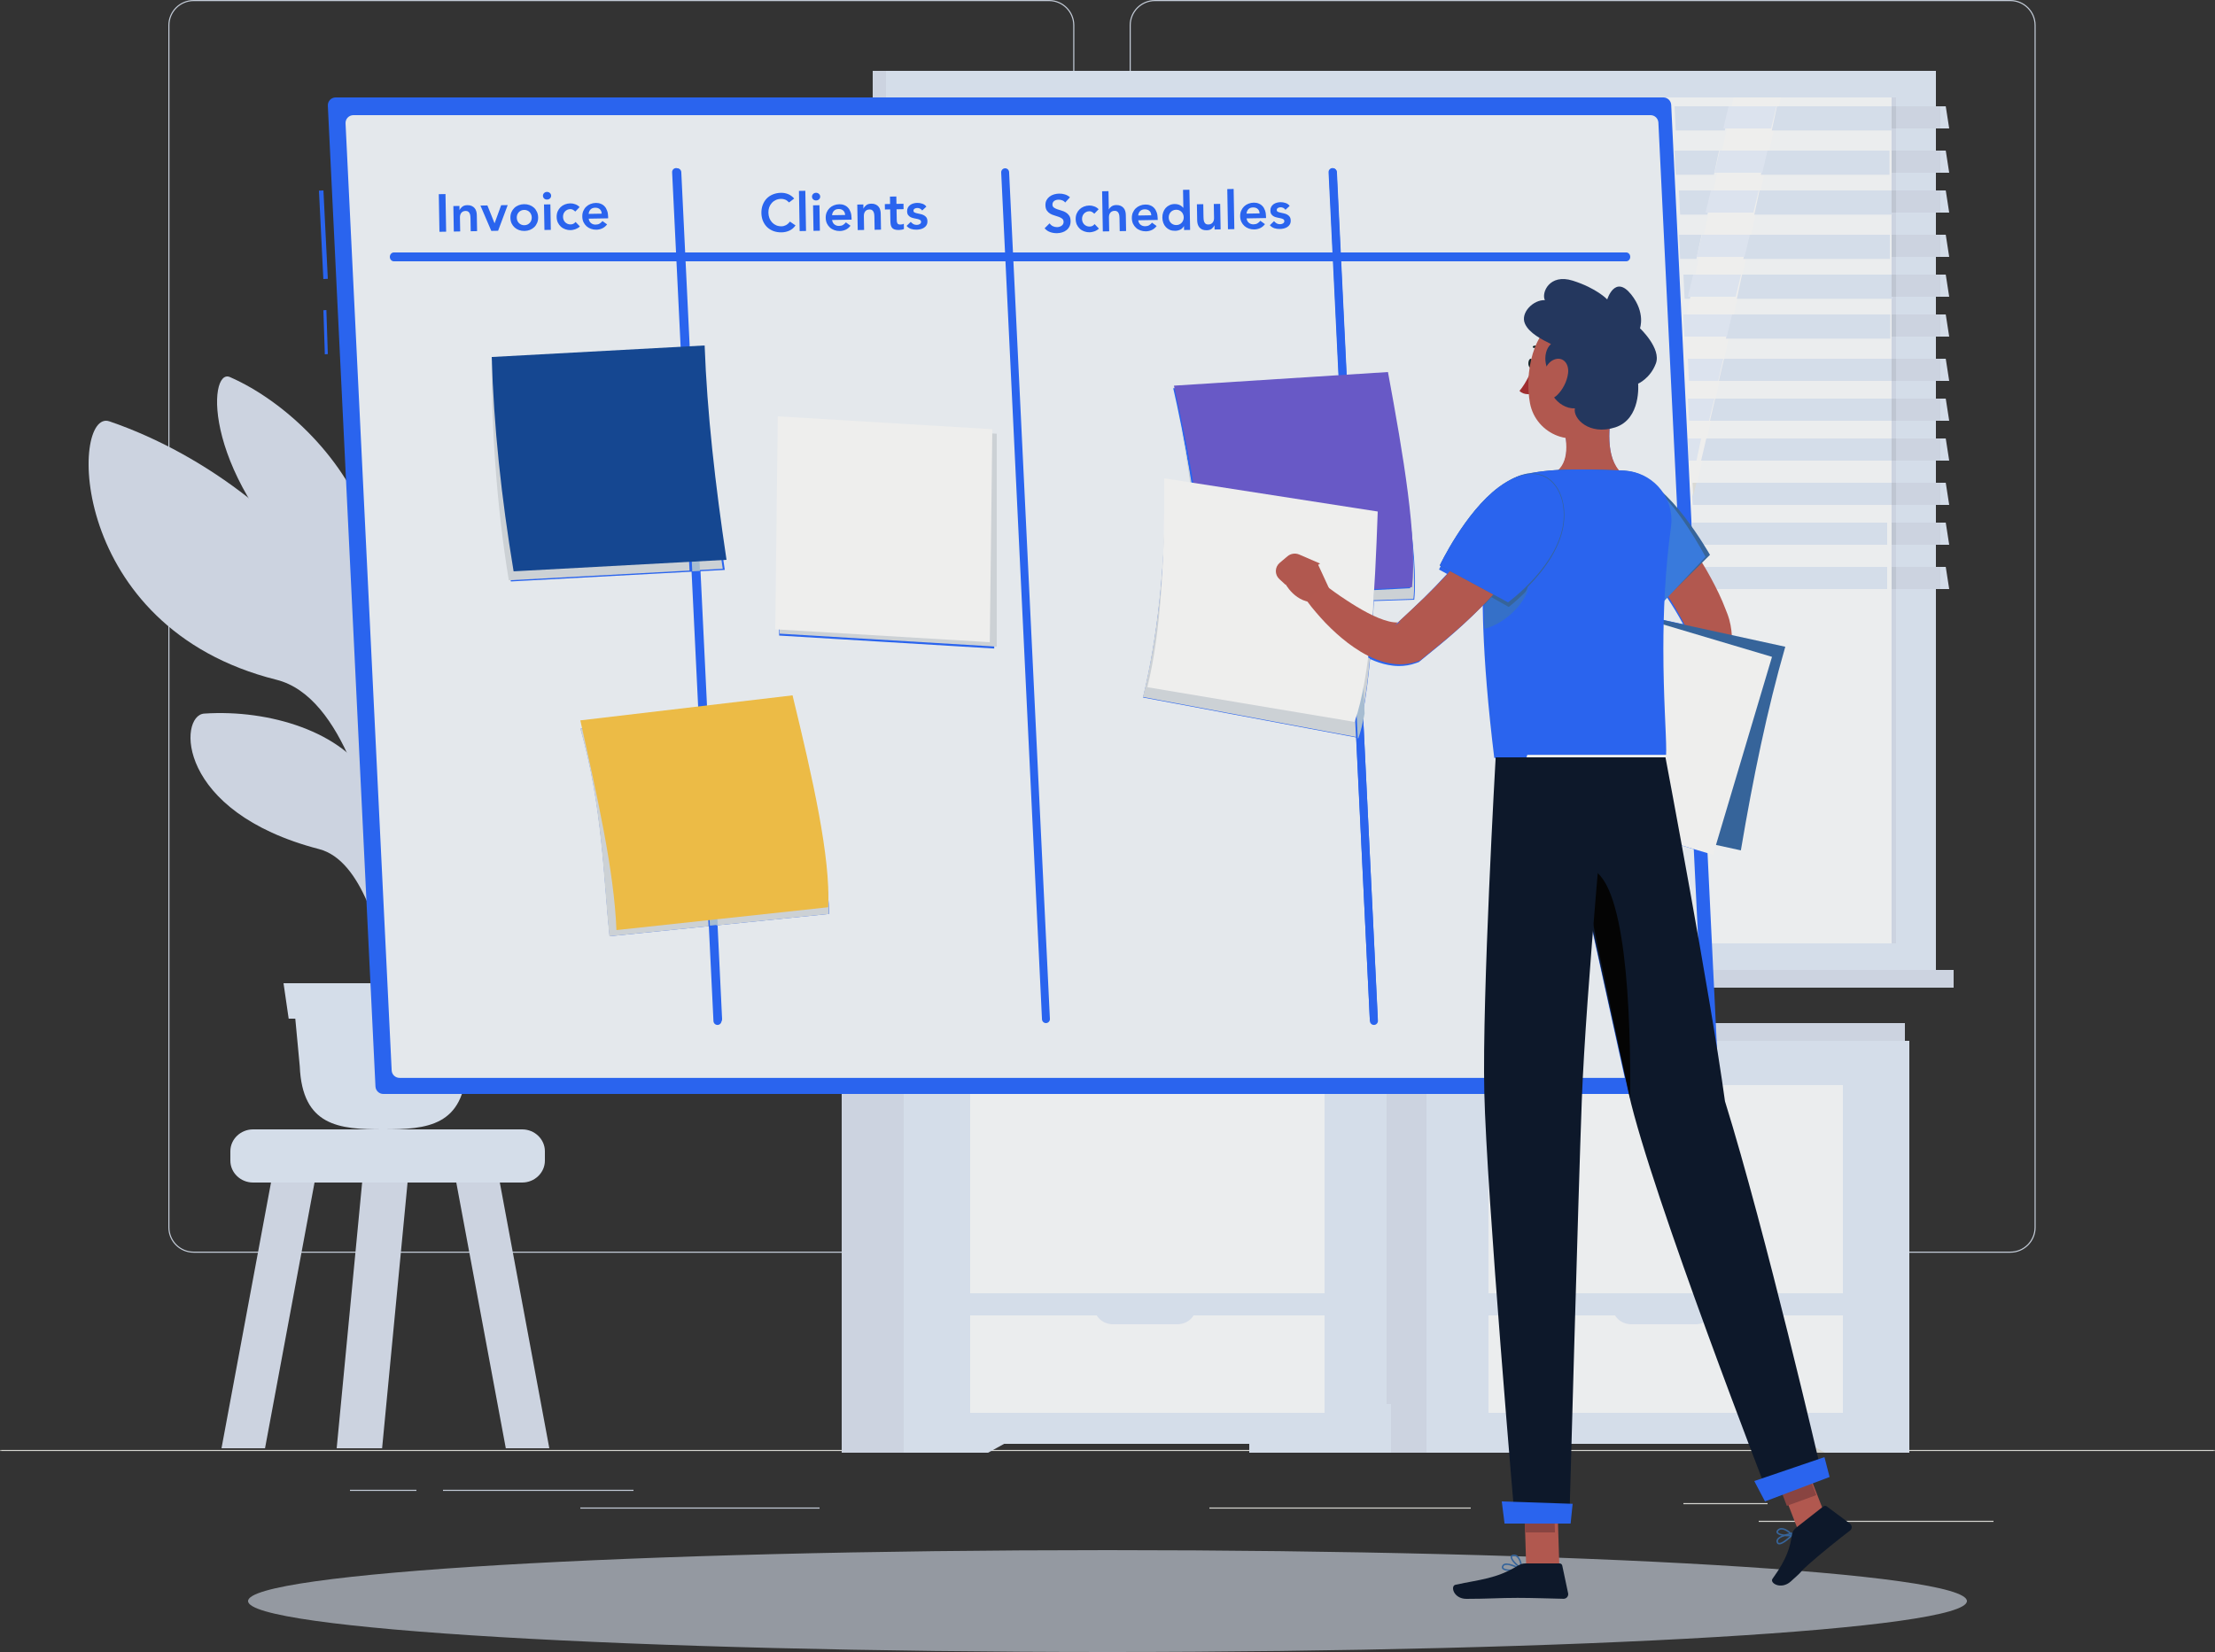 <svg width="500" height="373" viewBox="0 0 500 373" fill="none" xmlns="http://www.w3.org/2000/svg">
<rect x="0" y="0" width="500" height="373" fill="#333333" stroke="none"/>
<g opacity="0.917" clip-path="url(#clip0_1534_38920)">
<mask id="mask0_1534_38920" style="mask-type:luminance" maskUnits="userSpaceOnUse" x="0" y="327" width="500" height="1">
<path fill-rule="evenodd" clip-rule="evenodd" d="M0 327H500V328H0V327Z" fill="white"/>
</mask>
<g mask="url(#mask0_1534_38920)">
<path fill-rule="evenodd" clip-rule="evenodd" d="M0 327.625H500V327.375H0V327.625Z" fill="#E4E4DE"/>
</g>
<path fill-rule="evenodd" clip-rule="evenodd" d="M397 343.625H450V343.375H397V343.625Z" fill="#E4E4DE"/>
<path fill-rule="evenodd" clip-rule="evenodd" d="M273 340.625H332V340.375H273V340.625Z" fill="#E4E4DE"/>
<path fill-rule="evenodd" clip-rule="evenodd" d="M380 339.625H399V339.375H380V339.625Z" fill="#E4E4DE"/>
<path fill-rule="evenodd" clip-rule="evenodd" d="M100 336.625H143V336.375H100V336.625Z" fill="#D0D9E6"/>
<path fill-rule="evenodd" clip-rule="evenodd" d="M79 336.625H94V336.375H79V336.625Z" fill="#D0D9E6"/>
<path fill-rule="evenodd" clip-rule="evenodd" d="M131 340.625H185V340.375H131V340.625Z" fill="#D0D9E6"/>
<path fill-rule="evenodd" clip-rule="evenodd" d="M43.708 0.25C40.698 0.25 38.25 2.699 38.25 5.708V277.139C38.25 280.149 40.698 282.597 43.708 282.597H236.807C239.815 282.597 242.264 280.149 242.264 277.139V5.708C242.264 2.699 239.815 0.25 236.807 0.25H43.708M236.807 282.847H43.708C40.56 282.847 38 280.287 38 277.139V5.708C38 2.561 40.56 0 43.708 0H236.807C239.953 0 242.514 2.561 242.514 5.708V277.139C242.514 280.287 239.953 282.847 236.807 282.847" fill="#D0D9E6"/>
<path fill-rule="evenodd" clip-rule="evenodd" d="M260.707 0.25C257.698 0.25 255.25 2.699 255.25 5.708V277.139C255.25 280.149 257.698 282.597 260.707 282.597H453.806C456.815 282.597 459.264 280.149 459.264 277.139V5.708C459.264 2.699 456.815 0.25 453.806 0.25H260.707M453.806 282.847H260.707C257.56 282.847 255 280.287 255 277.139V5.708C255 2.561 257.56 0 260.707 0H453.806C456.953 0 459.514 2.561 459.514 5.708V277.139C459.514 280.287 456.953 282.847 453.806 282.847" fill="#D0D9E6"/>
<path fill-rule="evenodd" clip-rule="evenodd" d="M117.873 267H57.127C54.307 267 52 264.778 52 262.063V259.937C52 257.221 54.307 255 57.127 255H117.873C120.692 255 123 257.221 123 259.937V262.063C123 264.778 120.692 267 117.873 267" fill="#E3ECFA"/>
<path fill-rule="evenodd" clip-rule="evenodd" d="M71 267H61.175L50 327H59.825L71 267" fill="#DAE2F0"/>
<path fill-rule="evenodd" clip-rule="evenodd" d="M92 267H81.746L76 327H86.254L92 267" fill="#DAE2F0"/>
<path fill-rule="evenodd" clip-rule="evenodd" d="M103 267H112.825L124 327H114.176L103 267" fill="#DAE2F0"/>
<path fill-rule="evenodd" clip-rule="evenodd" d="M197 220H431V16H197V220Z" fill="#DAE2F0"/>
<path fill-rule="evenodd" clip-rule="evenodd" d="M200 220H437V16H200V220Z" fill="#E3ECFA"/>
<path fill-rule="evenodd" clip-rule="evenodd" d="M197 223H431V219H197V223Z" fill="#DDDED8"/>
<path fill-rule="evenodd" clip-rule="evenodd" d="M204 223H441V219H204V223Z" fill="#DAE2F0"/>
<path fill-rule="evenodd" clip-rule="evenodd" d="M210 213H428V22H210V213Z" fill="#FCFEFF"/>
<path fill-rule="evenodd" clip-rule="evenodd" d="M280 213L320.904 22H348L307.096 213H280" fill="#FFFFFE"/>
<path fill-rule="evenodd" clip-rule="evenodd" d="M248 213L288.903 22H316L275.097 213H248" fill="#FFFFFE"/>
<path fill-rule="evenodd" clip-rule="evenodd" d="M215 22.516V200.484C215 200.769 215.404 201 215.903 201H217.098C217.597 201 218 200.769 218 200.484V22.516C218 22.23 217.597 22 217.098 22H215.903C215.404 22 215 22.23 215 22.516" fill="#EAEAE5"/>
<path fill-rule="evenodd" clip-rule="evenodd" d="M350 213L391.327 22H402L360.673 213H350" fill="#FFFFFE"/>
<path fill-rule="evenodd" clip-rule="evenodd" d="M427 213H428V22H427V213Z" fill="#DAE2F0"/>
<path fill-rule="evenodd" clip-rule="evenodd" d="M440 29H438V24H439.222L440 29" fill="#E3ECFA"/>
<path fill-rule="evenodd" clip-rule="evenodd" d="M428 29H438V24H428V29Z" fill="#DAE2F0"/>
<path fill-rule="evenodd" clip-rule="evenodd" d="M426.981 29.461H399.949L401.123 24H426.981V29.461M389.348 29.461H378.266L378 24H390.522L389.348 29.461" fill="#E3ECFA"/>
<path fill-rule="evenodd" clip-rule="evenodd" d="M399.804 29H389L390.196 24H401L399.804 29" fill="#EBF3FF"/>
<path fill-rule="evenodd" clip-rule="evenodd" d="M427 29H428V24H427V29Z" fill="#CCD3E0"/>
<path fill-rule="evenodd" clip-rule="evenodd" d="M440 48H438V43H439.222L440 48" fill="#E3ECFA"/>
<path fill-rule="evenodd" clip-rule="evenodd" d="M428 48H438V43H428V48Z" fill="#DAE2F0"/>
<path fill-rule="evenodd" clip-rule="evenodd" d="M427.069 48.461H396.008L397.182 43H427.069V48.461M385.408 48.461H379.266L379 43H386.582L385.408 48.461" fill="#E3ECFA"/>
<path fill-rule="evenodd" clip-rule="evenodd" d="M395.803 48H385L386.197 43H397L395.803 48" fill="#EBF3FF"/>
<path fill-rule="evenodd" clip-rule="evenodd" d="M427 48H428V43H427V48Z" fill="#CCD3E0"/>
<path fill-rule="evenodd" clip-rule="evenodd" d="M440 67H438V62H439.222L440 67" fill="#E3ECFA"/>
<path fill-rule="evenodd" clip-rule="evenodd" d="M428 67H438V62H428V67Z" fill="#DAE2F0"/>
<path fill-rule="evenodd" clip-rule="evenodd" d="M427.156 67.461H392.067L393.241 62H427.156V67.461M381.466 67.461H380.266L380 62H382.641L381.466 67.461" fill="#E3ECFA"/>
<path fill-rule="evenodd" clip-rule="evenodd" d="M391.804 67H381L382.197 62H393L391.804 67" fill="#EBF3FF"/>
<path fill-rule="evenodd" clip-rule="evenodd" d="M427 67H428V62H427V67Z" fill="#CCD3E0"/>
<path fill-rule="evenodd" clip-rule="evenodd" d="M440 86H438V81H439.222L440 86" fill="#E3ECFA"/>
<path fill-rule="evenodd" clip-rule="evenodd" d="M428 86H438V81H428V86Z" fill="#DAE2F0"/>
<path fill-rule="evenodd" clip-rule="evenodd" d="M427 86H388L389.171 81H427V86" fill="#E3ECFA"/>
<path fill-rule="evenodd" clip-rule="evenodd" d="M387.868 86H381.256L381 81H389L387.868 86" fill="#EBF3FF"/>
<path fill-rule="evenodd" clip-rule="evenodd" d="M427 86H428V81H427V86Z" fill="#CCD3E0"/>
<path fill-rule="evenodd" clip-rule="evenodd" d="M440 104H438V99H439.222L440 104" fill="#E3ECFA"/>
<path fill-rule="evenodd" clip-rule="evenodd" d="M428 104H438V99H428V104Z" fill="#DAE2F0"/>
<path fill-rule="evenodd" clip-rule="evenodd" d="M427 104H384L385.17 99H427V104" fill="#E3ECFA"/>
<path fill-rule="evenodd" clip-rule="evenodd" d="M382.952 104H381.237L381 99H384L382.952 104" fill="#EBF3FF"/>
<path fill-rule="evenodd" clip-rule="evenodd" d="M427 104H428V99H427V104Z" fill="#CCD3E0"/>
<path fill-rule="evenodd" clip-rule="evenodd" d="M440 123H438V118H439.222L440 123" fill="#E3ECFA"/>
<path fill-rule="evenodd" clip-rule="evenodd" d="M428 123H438V118H428V123Z" fill="#DAE2F0"/>
<path fill-rule="evenodd" clip-rule="evenodd" d="M426 123H384.114C383.618 122.229 382.932 121.193 382.107 120.027L382 118H426V123" fill="#E3ECFA"/>
<path fill-rule="evenodd" clip-rule="evenodd" d="M427 123H428V118H427V123Z" fill="#CCD3E0"/>
<path fill-rule="evenodd" clip-rule="evenodd" d="M440 39H438V34H439.222L440 39" fill="#E3ECFA"/>
<path fill-rule="evenodd" clip-rule="evenodd" d="M428 39H438V34H428V39Z" fill="#DAE2F0"/>
<path fill-rule="evenodd" clip-rule="evenodd" d="M426.525 39.461H397.479L398.653 34H426.525V39.461M386.878 39.461H378.266L378 34H388.052L386.878 39.461" fill="#E3ECFA"/>
<path fill-rule="evenodd" clip-rule="evenodd" d="M397.804 39H387L388.196 34H399L397.804 39" fill="#EBF3FF"/>
<path fill-rule="evenodd" clip-rule="evenodd" d="M427 39H428V34H427V39Z" fill="#CCD3E0"/>
<path fill-rule="evenodd" clip-rule="evenodd" d="M440 58H438V53H439.222L440 58" fill="#E3ECFA"/>
<path fill-rule="evenodd" clip-rule="evenodd" d="M428 58H438V53H428V58Z" fill="#DAE2F0"/>
<path fill-rule="evenodd" clip-rule="evenodd" d="M426.612 58.461H393.537L394.711 53H426.612V58.461M382.936 58.461H379.265L379 53H384.111L382.936 58.461" fill="#E3ECFA"/>
<path fill-rule="evenodd" clip-rule="evenodd" d="M393.804 58H383L384.197 53H395L393.804 58" fill="#EBF3FF"/>
<path fill-rule="evenodd" clip-rule="evenodd" d="M427 58H428V53H427V58Z" fill="#CCD3E0"/>
<path fill-rule="evenodd" clip-rule="evenodd" d="M440 76H438V71H439.222L440 76" fill="#E3ECFA"/>
<path fill-rule="evenodd" clip-rule="evenodd" d="M428 76H438V71H428V76Z" fill="#DAE2F0"/>
<path fill-rule="evenodd" clip-rule="evenodd" d="M426.7 76.461H389.597L390.771 71H426.7V76.461M380.031 71.646L380 71H380.17L380.031 71.646" fill="#E3ECFA"/>
<path fill-rule="evenodd" clip-rule="evenodd" d="M389.798 76H380.241L380 71.591L380.142 71H391L389.798 76" fill="#EBF3FF"/>
<path fill-rule="evenodd" clip-rule="evenodd" d="M427 76H428V71H427V76Z" fill="#CCD3E0"/>
<path fill-rule="evenodd" clip-rule="evenodd" d="M440 95H438V90H439.222L440 95" fill="#E3ECFA"/>
<path fill-rule="evenodd" clip-rule="evenodd" d="M428 95H438V90H428V95Z" fill="#DAE2F0"/>
<path fill-rule="evenodd" clip-rule="evenodd" d="M427 95H386L387.17 90H427V95" fill="#E3ECFA"/>
<path fill-rule="evenodd" clip-rule="evenodd" d="M385.792 95H381.274L381 90H387L385.792 95" fill="#EBF3FF"/>
<path fill-rule="evenodd" clip-rule="evenodd" d="M427 95H428V90H427V95Z" fill="#CCD3E0"/>
<path fill-rule="evenodd" clip-rule="evenodd" d="M440 114H438V109H439.222L440 114" fill="#E3ECFA"/>
<path fill-rule="evenodd" clip-rule="evenodd" d="M428 114H438V109H428V114Z" fill="#DAE2F0"/>
<path fill-rule="evenodd" clip-rule="evenodd" d="M427 114H382.103L382 112.09L382.731 109H427V114" fill="#E3ECFA"/>
<path fill-rule="evenodd" clip-rule="evenodd" d="M382.219 112L382.055 109H382.945L382.219 112" fill="#E9E9E4"/>
<path fill-rule="evenodd" clip-rule="evenodd" d="M427 114H428V109H427V114Z" fill="#CCD3E0"/>
<path fill-rule="evenodd" clip-rule="evenodd" d="M440 133H438V128H439.222L440 133" fill="#E3ECFA"/>
<path fill-rule="evenodd" clip-rule="evenodd" d="M428 133H438V128H428V133Z" fill="#DAE2F0"/>
<path fill-rule="evenodd" clip-rule="evenodd" d="M426 133H387.041C386.659 132.309 386.265 131.628 385.862 130.953C385.273 129.942 384.647 128.962 384 128H426V133" fill="#E3ECFA"/>
<path fill-rule="evenodd" clip-rule="evenodd" d="M427 133H428V128H427V133Z" fill="#CCD3E0"/>
<path fill-rule="evenodd" clip-rule="evenodd" d="M400 328H431V235H400V328Z" fill="#DDDED8"/>
<path fill-rule="evenodd" clip-rule="evenodd" d="M411.962 328H431V317H392L411.962 328" fill="#E3ECFA"/>
<path fill-rule="evenodd" clip-rule="evenodd" d="M307 328H338V235H307V328Z" fill="#DAE2F0"/>
<path fill-rule="evenodd" clip-rule="evenodd" d="M322 326H431V235H322V326Z" fill="#E3ECFA"/>
<path fill-rule="evenodd" clip-rule="evenodd" d="M341.038 328H322V317H361L341.038 328" fill="#E3ECFA"/>
<path fill-rule="evenodd" clip-rule="evenodd" d="M336 292H416V245H336V292Z" fill="#FCFEFF"/>
<path fill-rule="evenodd" clip-rule="evenodd" d="M336 319H416V297H336V319Z" fill="#FCFEFF"/>
<path fill-rule="evenodd" clip-rule="evenodd" d="M382.793 247H368.207C365.884 247 364 245.21 364 243H387C387 245.21 385.116 247 382.793 247" fill="#E4E4DE"/>
<path fill-rule="evenodd" clip-rule="evenodd" d="M382.793 299H368.207C365.884 299 364 297.209 364 295H387C387 297.209 385.117 299 382.793 299" fill="#E3ECFA"/>
<path fill-rule="evenodd" clip-rule="evenodd" d="M282 328H313V235H282V328Z" fill="#E3ECFA"/>
<path fill-rule="evenodd" clip-rule="evenodd" d="M294.962 328H314V317H275L294.962 328" fill="#E3ECFA"/>
<path fill-rule="evenodd" clip-rule="evenodd" d="M190 328H221V235H190V328Z" fill="#DAE2F0"/>
<path fill-rule="evenodd" clip-rule="evenodd" d="M204 326H313V235H204V326Z" fill="#E3ECFA"/>
<path fill-rule="evenodd" clip-rule="evenodd" d="M223.039 328H204V317H243L223.039 328" fill="#E3ECFA"/>
<path fill-rule="evenodd" clip-rule="evenodd" d="M219 292H299V245H219V292Z" fill="#FCFEFF"/>
<path fill-rule="evenodd" clip-rule="evenodd" d="M219 319H299V297H219V319Z" fill="#FCFEFF"/>
<path fill-rule="evenodd" clip-rule="evenodd" d="M265.793 247H251.207C248.883 247 247 245.21 247 243H270C270 245.21 268.117 247 265.793 247" fill="#E4E4DE"/>
<path fill-rule="evenodd" clip-rule="evenodd" d="M265.793 299H251.207C248.883 299 247 297.209 247 295H270C270 297.209 268.117 299 265.793 299" fill="#E3ECFA"/>
<path fill-rule="evenodd" clip-rule="evenodd" d="M204 235H430V231H204V235Z" fill="#DAE2F0"/>
<path fill-rule="evenodd" clip-rule="evenodd" d="M190 235H205V231H190V235Z" fill="#D4D5CF"/>
<path fill-rule="evenodd" clip-rule="evenodd" d="M84.679 240.721C83.232 204.199 81.69 167.883 84.848 149.564L90 146C90 146 88.871 149.415 88.279 205.372C87.867 244.267 87.385 242.154 87.342 240.041C87.323 239.113 87.389 238.186 87.58 240.721H84.679" fill="#DDDED8"/>
<path fill-rule="evenodd" clip-rule="evenodd" d="M92.527 110.729C100.223 90.554 118.153 71.073 137.633 63.103C145.281 59.974 134.262 128.776 106.533 133.211C92.992 135.376 88.777 170.246 86.494 187C85.719 154.048 84.833 130.905 92.527 110.729" fill="#DDDED8"/>
<path fill-rule="evenodd" clip-rule="evenodd" d="M90.444 161.604C95.852 153.025 104.693 141.012 117.61 141C132.252 140.987 119.439 165.114 102.228 172.82C93.824 176.583 86.819 188.526 85 196C85.151 180.852 85.036 170.183 90.444 161.604" fill="#DDDED8"/>
<path fill-rule="evenodd" clip-rule="evenodd" d="M77.508 136.292C68.079 119.581 47.062 102.776 24.686 95.131C15.901 92.129 15.035 141.631 62.399 153.477C77.696 157.302 83.829 184.384 87 198C86.736 171.555 86.937 153.003 77.508 136.292" fill="#DAE2F0"/>
<path fill-rule="evenodd" clip-rule="evenodd" d="M83.487 175.934C77.419 165.318 60.925 160.128 46.092 161.12C40.267 161.508 39.631 183.299 72.026 191.714C81.852 194.266 85.817 211.35 87.857 220C87.687 203.199 89.554 186.552 83.487 175.934" fill="#DAE2F0"/>
<path fill-rule="evenodd" clip-rule="evenodd" d="M83.137 119.14C78.441 104.138 64.601 90.692 51.898 85.134C46.911 82.952 45.378 107.828 72.641 132.182C80.909 139.57 83.517 161.09 84.864 172C85.483 152.522 87.832 134.141 83.137 119.14" fill="#DAE2F0"/>
<path fill-rule="evenodd" clip-rule="evenodd" d="M86.5 255C76.502 255 68.24 254.271 67.666 240.748L66 223H107L105.334 240.748C104.761 254.271 96.499 255 86.5 255" fill="#E3ECFA"/>
<path fill-rule="evenodd" clip-rule="evenodd" d="M105.835 230H65.165L64 222H107L105.835 230" fill="#E3ECFA"/>
<path opacity="0.601" fill-rule="evenodd" clip-rule="evenodd" d="M444 361.501C444 367.852 357.144 373 250 373C142.857 373 56 367.852 56 361.501C56 355.149 142.857 350 250 350C357.144 350 444 355.149 444 361.501" fill="#E3ECFA"/>
<path fill-rule="evenodd" clip-rule="evenodd" d="M72.99 63L72 43.049L73.01 43L74 62.951L72.99 63" fill="#2969FF"/>
<path fill-rule="evenodd" clip-rule="evenodd" d="M73.325 80L73 70.048L73.675 70L74 79.951L73.325 80" fill="#2969FF"/>
<path fill-rule="evenodd" clip-rule="evenodd" d="M86.524 247C85.579 247 84.801 246.257 84.755 245.311L74.004 23.862C73.955 22.849 74.761 22 75.773 22H375.477C376.421 22 377.199 22.743 377.245 23.69L387.996 245.139C388.045 246.152 387.239 247 386.227 247H86.524Z" fill="#2969FF"/>
<path fill-rule="evenodd" clip-rule="evenodd" d="M366.764 243.367H90.183C89.237 243.367 88.458 242.625 88.413 241.681L78.002 27.859C77.953 26.848 78.76 26 79.773 26H372.583C373.529 26 374.308 26.742 374.354 27.687L378.614 115.172C376.533 112.555 374.201 110.113 371.958 108.804C370.359 107.747 368.465 107.085 366.405 106.972C366.264 106.964 366.124 106.957 365.983 106.95C362.345 103.437 363.062 96.145 364.161 90.881L353.125 97.034C353.963 100.565 354.058 104.842 351.181 106.838C350.631 106.87 350.11 106.907 349.623 106.951C347.816 107.115 346.041 107.376 344.459 107.655C344.06 107.726 343.668 107.819 343.286 107.934C341.733 108.366 340.016 109.235 338.154 110.637C330.511 116.393 324.836 128.587 324.836 128.587L326.648 129.581C324.965 131.435 323.216 133.247 321.407 135.026C319.426 136.963 317.441 138.802 315.285 140.818C315.227 140.824 315.167 140.83 315.103 140.834C315.033 140.838 314.96 140.84 314.884 140.84C314.414 140.84 313.834 140.764 313.209 140.605C312.193 140.353 311.076 139.936 309.94 139.412C310.005 138.166 310.062 136.926 310.11 135.705L319.24 135.406C319.769 130.497 319.045 122.322 317.821 113.854C316.776 104.985 314.986 94.886 313.08 84.597L303.971 85.175L301.714 38.812C301.689 38.324 301.261 37.948 300.801 37.948C300.789 37.948 300.776 37.949 300.763 37.949C300.263 37.974 299.877 38.399 299.901 38.899L302.16 85.29L264.835 87.661C264.95 88.166 265.064 88.671 265.177 89.174H265.176C265.178 89.182 265.18 89.19 265.182 89.199C265.361 89.997 265.537 90.793 265.711 91.586C267.162 98.288 268.283 104.824 269.094 111.073L263.009 110.12C263.106 128.098 261.173 144.556 258.027 157.49L306.115 166.508L309.233 230.556C309.257 231.041 309.658 231.419 310.138 231.419L310.183 231.418C310.683 231.394 311.07 230.968 311.046 230.468L307.66 160.937C308.334 157.429 308.867 153.226 309.273 148.795C309.595 148.943 309.925 149.085 310.264 149.222C311.499 149.71 312.871 150.12 314.441 150.3C314.877 150.351 315.334 150.379 315.805 150.379C317.017 150.379 318.324 150.192 319.614 149.728L320.287 149.485L321.11 148.808C323.429 146.899 326.053 144.817 328.485 142.634C330.616 140.751 332.699 138.781 334.699 136.71C334.712 137.792 334.735 138.913 334.769 140.077C334.782 140.63 334.802 141.2 334.825 141.784C335.11 149.631 335.858 159.284 337.307 171.14H344.78L342.209 179.771L347.579 181.37C347.557 181.517 347.534 181.664 347.512 181.811L353.296 183.072L353.573 183.155C356.716 197.592 362.015 221.887 365.587 238.049C366.005 239.943 366.4 241.726 366.764 243.367M160.008 209.112L161.052 230.556C161.077 231.041 161.477 231.419 161.958 231.419L162.003 231.418C162.503 231.394 162.889 230.968 162.865 230.468L161.816 208.928L187.162 206.353C187.034 195.056 181.224 168.82 177.779 158.987L159.491 161.16L157.924 128.986L163.612 128.68C161.054 111.674 159.194 95.337 158.65 80.259L155.558 80.378L153.534 38.812C153.509 38.324 153.089 37.948 152.622 37.948C152.609 37.948 152.597 37.949 152.584 37.949C152.084 37.974 151.697 38.399 151.721 38.899L153.744 80.448L111.468 82.08C111.364 95.911 112.535 114.587 115.319 131.283L156.112 129.084L157.684 161.375L131.062 164.538C136.03 182.056 136.238 197.933 137.616 211.388L160.008 209.112M175.885 95.373L175.883 143.501L224.428 146.43L224.43 98.302L175.885 95.373M383.367 212.804C382.013 205.059 380.64 197.428 379.443 190.859L382.341 191.722L383.367 212.804M379.867 140.919L375.281 139.919C375.324 138.491 375.38 137.035 375.453 135.558L376.222 134.773C377.549 136.758 378.784 138.77 379.861 140.801L379.867 140.919M315.934 140.652L316.052 140.579C316.02 140.604 315.981 140.628 315.934 140.652" fill="#F4F9FD"/>
<path d="M99.049 43.843L100.561 43.816L100.709 52.311L99.198 52.337L99.049 43.843ZM102.34 46.522L103.708 46.498L103.724 47.422L103.748 47.421C103.879 47.131 104.083 46.879 104.359 46.666C104.636 46.446 105.014 46.331 105.494 46.323C105.877 46.316 106.203 46.374 106.469 46.498C106.743 46.621 106.966 46.785 107.137 46.99C107.309 47.195 107.433 47.433 107.51 47.704C107.587 47.974 107.628 48.258 107.633 48.554L107.696 52.189L106.256 52.214L106.206 49.299C106.203 49.139 106.192 48.963 106.172 48.771C106.153 48.572 106.106 48.388 106.031 48.221C105.964 48.047 105.857 47.904 105.711 47.795C105.565 47.678 105.368 47.621 105.12 47.625C104.88 47.63 104.677 47.673 104.51 47.756C104.352 47.839 104.218 47.949 104.108 48.087C104.006 48.225 103.933 48.382 103.888 48.559C103.843 48.736 103.823 48.92 103.826 49.112L103.881 52.256L102.441 52.281L102.34 46.522ZM108.45 46.415L110.022 46.388L111.628 50.392L111.652 50.392L113.129 46.333L114.605 46.308L112.438 52.106L110.902 52.133L108.45 46.415ZM115.214 49.177C115.206 48.721 115.279 48.308 115.432 47.937C115.594 47.559 115.812 47.235 116.088 46.966C116.363 46.697 116.691 46.487 117.073 46.337C117.454 46.186 117.861 46.107 118.293 46.099C118.725 46.092 119.134 46.157 119.52 46.294C119.907 46.431 120.242 46.629 120.527 46.888C120.812 47.147 121.037 47.464 121.204 47.837C121.378 48.202 121.469 48.612 121.477 49.068C121.485 49.524 121.408 49.941 121.247 50.32C121.093 50.691 120.879 51.011 120.604 51.28C120.328 51.548 120 51.758 119.618 51.909C119.237 52.06 118.83 52.139 118.398 52.146C117.966 52.154 117.557 52.089 117.171 51.952C116.784 51.814 116.449 51.616 116.164 51.357C115.88 51.098 115.65 50.786 115.476 50.421C115.309 50.048 115.222 49.633 115.214 49.177ZM116.654 49.152C116.658 49.376 116.698 49.592 116.773 49.798C116.857 50.005 116.972 50.187 117.119 50.344C117.274 50.502 117.456 50.627 117.665 50.719C117.875 50.811 118.112 50.855 118.376 50.85C118.64 50.846 118.875 50.794 119.081 50.694C119.287 50.594 119.461 50.464 119.602 50.301C119.752 50.138 119.86 49.953 119.929 49.743C120.005 49.534 120.041 49.317 120.037 49.093C120.033 48.869 119.99 48.654 119.906 48.447C119.83 48.241 119.715 48.059 119.56 47.901C119.414 47.744 119.236 47.619 119.026 47.527C118.816 47.434 118.579 47.39 118.315 47.395C118.051 47.4 117.816 47.452 117.61 47.551C117.404 47.651 117.226 47.782 117.077 47.945C116.936 48.107 116.827 48.293 116.751 48.502C116.682 48.712 116.65 48.928 116.654 49.152ZM122.799 46.165L124.239 46.139L124.339 51.899L122.899 51.924L122.799 46.165ZM122.561 44.212C122.557 43.98 122.637 43.779 122.802 43.608C122.975 43.429 123.194 43.337 123.458 43.333C123.722 43.328 123.943 43.408 124.122 43.573C124.309 43.73 124.404 43.932 124.408 44.18C124.413 44.428 124.324 44.638 124.143 44.809C123.97 44.972 123.752 45.056 123.488 45.06C123.224 45.065 123.002 44.985 122.823 44.82C122.652 44.647 122.565 44.444 122.561 44.212ZM129.857 47.77C129.686 47.597 129.508 47.46 129.322 47.359C129.136 47.258 128.947 47.209 128.755 47.213C128.491 47.217 128.256 47.27 128.05 47.369C127.844 47.469 127.666 47.6 127.517 47.763C127.375 47.925 127.267 48.111 127.19 48.32C127.122 48.529 127.09 48.746 127.094 48.97C127.098 49.194 127.137 49.409 127.213 49.616C127.297 49.823 127.412 50.005 127.559 50.162C127.713 50.319 127.896 50.444 128.105 50.537C128.315 50.629 128.552 50.673 128.816 50.668C129.04 50.664 129.247 50.617 129.437 50.525C129.627 50.426 129.789 50.287 129.922 50.109L130.9 51.124C130.758 51.27 130.593 51.397 130.402 51.505C130.22 51.612 130.034 51.699 129.843 51.767C129.652 51.834 129.469 51.881 129.293 51.908C129.118 51.943 128.966 51.962 128.838 51.964C128.406 51.972 127.997 51.907 127.611 51.77C127.224 51.632 126.889 51.434 126.604 51.175C126.32 50.916 126.09 50.604 125.916 50.239C125.749 49.866 125.662 49.451 125.654 48.995C125.646 48.539 125.719 48.126 125.872 47.755C126.034 47.376 126.252 47.053 126.527 46.784C126.803 46.515 127.131 46.305 127.513 46.154C127.894 46.004 128.301 45.925 128.733 45.917C129.101 45.911 129.47 45.976 129.84 46.114C130.219 46.243 130.55 46.457 130.836 46.756L129.857 47.77ZM132.891 49.373C132.946 49.804 133.12 50.137 133.412 50.372C133.704 50.607 134.054 50.721 134.462 50.714C134.822 50.707 135.121 50.63 135.358 50.482C135.604 50.326 135.816 50.134 135.996 49.907L137.042 50.669C136.713 51.09 136.342 51.393 135.93 51.576C135.517 51.76 135.082 51.855 134.626 51.863C134.194 51.871 133.785 51.806 133.399 51.668C133.012 51.531 132.677 51.333 132.392 51.074C132.108 50.815 131.878 50.503 131.704 50.138C131.537 49.765 131.45 49.35 131.442 48.894C131.434 48.438 131.507 48.025 131.66 47.654C131.822 47.275 132.04 46.951 132.316 46.683C132.591 46.414 132.919 46.204 133.301 46.053C133.682 45.903 134.089 45.824 134.521 45.816C134.921 45.809 135.286 45.875 135.616 46.013C135.955 46.143 136.242 46.338 136.479 46.598C136.723 46.858 136.913 47.182 137.048 47.572C137.191 47.954 137.266 48.396 137.275 48.9L137.282 49.296L132.891 49.373ZM135.823 48.242C135.808 47.818 135.67 47.488 135.41 47.253C135.15 47.009 134.792 46.891 134.336 46.899C133.904 46.907 133.562 47.037 133.31 47.289C133.067 47.542 132.921 47.876 132.872 48.293L135.823 48.242Z" fill="#2969FF"/>
<path d="M178.119 45.712C177.801 45.381 177.493 45.163 177.195 45.056C176.905 44.949 176.613 44.898 176.317 44.903C175.877 44.911 175.478 44.998 175.121 45.164C174.772 45.322 174.471 45.543 174.22 45.828C173.969 46.104 173.775 46.428 173.637 46.798C173.508 47.168 173.447 47.566 173.454 47.989C173.462 48.445 173.537 48.864 173.68 49.246C173.831 49.627 174.036 49.956 174.297 50.231C174.558 50.507 174.866 50.721 175.221 50.875C175.583 51.029 175.985 51.102 176.425 51.094C176.769 51.088 177.099 51.002 177.416 50.837C177.741 50.663 178.041 50.394 178.314 50.029L179.578 50.895C179.203 51.43 178.742 51.822 178.194 52.071C177.646 52.321 177.06 52.451 176.437 52.462C175.781 52.474 175.175 52.38 174.619 52.182C174.072 51.975 173.595 51.684 173.188 51.307C172.789 50.922 172.473 50.459 172.239 49.919C172.006 49.379 171.884 48.777 171.872 48.113C171.86 47.433 171.961 46.815 172.176 46.26C172.39 45.696 172.689 45.214 173.075 44.816C173.468 44.417 173.934 44.108 174.475 43.891C175.023 43.666 175.625 43.547 176.281 43.535C176.857 43.525 177.39 43.62 177.882 43.82C178.381 44.011 178.847 44.347 179.28 44.827L178.119 45.712ZM180.349 43.104L181.788 43.079L181.947 52.15L180.507 52.175L180.349 43.104ZM183.535 46.361L184.975 46.336L185.075 52.095L183.635 52.12L183.535 46.361ZM183.297 44.409C183.293 44.177 183.373 43.976 183.538 43.805C183.711 43.626 183.93 43.534 184.194 43.529C184.458 43.525 184.679 43.605 184.858 43.77C185.045 43.927 185.14 44.129 185.144 44.377C185.149 44.625 185.06 44.834 184.879 45.006C184.706 45.169 184.488 45.252 184.224 45.257C183.96 45.262 183.738 45.182 183.559 45.017C183.388 44.844 183.301 44.641 183.297 44.409ZM187.838 49.671C187.894 50.102 188.068 50.435 188.36 50.67C188.652 50.905 189.002 51.019 189.41 51.011C189.77 51.005 190.069 50.928 190.306 50.78C190.552 50.623 190.764 50.432 190.944 50.205L191.99 50.967C191.661 51.388 191.29 51.691 190.877 51.874C190.465 52.057 190.03 52.153 189.574 52.161C189.142 52.168 188.733 52.103 188.347 51.966C187.96 51.829 187.625 51.631 187.34 51.372C187.056 51.113 186.826 50.801 186.652 50.435C186.485 50.062 186.398 49.648 186.39 49.192C186.382 48.736 186.455 48.323 186.608 47.952C186.77 47.573 186.988 47.249 187.263 46.98C187.539 46.712 187.867 46.502 188.249 46.351C188.63 46.2 189.037 46.121 189.469 46.114C189.869 46.107 190.234 46.172 190.564 46.311C190.903 46.441 191.19 46.636 191.427 46.896C191.671 47.155 191.861 47.48 191.996 47.87C192.138 48.252 192.214 48.694 192.223 49.198L192.23 49.594L187.838 49.671ZM190.771 48.539C190.756 48.116 190.618 47.786 190.358 47.55C190.098 47.307 189.739 47.189 189.284 47.197C188.852 47.205 188.51 47.335 188.258 47.587C188.015 47.839 187.868 48.174 187.82 48.591L190.771 48.539ZM193.517 46.187L194.885 46.163L194.901 47.087L194.925 47.087C195.056 46.796 195.26 46.545 195.536 46.332C195.812 46.111 196.19 45.996 196.67 45.988C197.054 45.981 197.379 46.04 197.645 46.163C197.92 46.286 198.142 46.45 198.314 46.655C198.486 46.861 198.61 47.098 198.687 47.369C198.763 47.64 198.804 47.923 198.809 48.219L198.873 51.855L197.433 51.88L197.382 48.964C197.379 48.804 197.368 48.628 197.349 48.437C197.33 48.237 197.282 48.054 197.207 47.887C197.14 47.712 197.034 47.57 196.888 47.46C196.742 47.343 196.545 47.286 196.297 47.291C196.057 47.295 195.854 47.339 195.687 47.421C195.528 47.504 195.394 47.614 195.285 47.752C195.183 47.89 195.11 48.048 195.065 48.224C195.02 48.401 194.999 48.586 195.003 48.778L195.057 51.921L193.618 51.946L193.517 46.187ZM199.756 47.302L199.735 46.078L200.923 46.058L200.894 44.39L202.333 44.365L202.362 46.033L203.946 46.005L203.968 47.229L202.384 47.257L202.428 49.776C202.433 50.064 202.489 50.291 202.596 50.457C202.711 50.623 202.928 50.703 203.248 50.698C203.376 50.696 203.516 50.681 203.667 50.655C203.819 50.62 203.938 50.57 204.025 50.504L204.046 51.716C203.895 51.791 203.708 51.842 203.484 51.87C203.269 51.906 203.077 51.925 202.909 51.928C202.525 51.935 202.209 51.896 201.959 51.813C201.718 51.737 201.524 51.616 201.377 51.451C201.238 51.277 201.138 51.063 201.078 50.808C201.025 50.553 200.996 50.257 200.99 49.921L200.944 47.282L199.756 47.302ZM208.169 47.528C207.883 47.141 207.503 46.951 207.031 46.959C206.839 46.963 206.652 47.014 206.47 47.113C206.288 47.212 206.198 47.37 206.202 47.586C206.205 47.762 206.283 47.889 206.437 47.966C206.59 48.043 206.783 48.108 207.016 48.16C207.249 48.212 207.498 48.267 207.763 48.327C208.036 48.378 208.29 48.466 208.524 48.59C208.758 48.706 208.953 48.87 209.109 49.083C209.265 49.297 209.346 49.591 209.352 49.967C209.358 50.311 209.287 50.605 209.14 50.847C209 51.082 208.811 51.273 208.573 51.421C208.344 51.569 208.082 51.678 207.787 51.747C207.492 51.816 207.197 51.853 206.901 51.858C206.453 51.866 206.04 51.809 205.662 51.688C205.284 51.566 204.944 51.34 204.642 51.01L205.586 50.093C205.773 50.298 205.972 50.466 206.183 50.599C206.401 50.723 206.662 50.782 206.966 50.777C207.07 50.775 207.178 50.761 207.289 50.735C207.401 50.709 207.504 50.668 207.599 50.61C207.694 50.552 207.769 50.483 207.824 50.402C207.886 50.313 207.916 50.212 207.914 50.1C207.911 49.9 207.832 49.754 207.679 49.66C207.525 49.567 207.332 49.495 207.099 49.443C206.866 49.383 206.613 49.331 206.34 49.288C206.075 49.236 205.826 49.157 205.592 49.049C205.358 48.933 205.163 48.772 205.007 48.567C204.852 48.362 204.771 48.075 204.764 47.707C204.759 47.387 204.818 47.11 204.942 46.876C205.073 46.633 205.246 46.434 205.459 46.279C205.673 46.123 205.919 46.007 206.197 45.93C206.476 45.853 206.759 45.812 207.047 45.807C207.431 45.8 207.812 45.861 208.191 45.991C208.569 46.112 208.877 46.331 209.114 46.647L208.169 47.528Z" fill="#2969FF"/>
<path d="M240.444 45.73C240.28 45.501 240.061 45.337 239.787 45.237C239.521 45.13 239.24 45.079 238.944 45.084C238.768 45.087 238.597 45.11 238.43 45.153C238.27 45.196 238.123 45.262 237.989 45.353C237.862 45.443 237.761 45.561 237.683 45.706C237.605 45.843 237.568 46.008 237.572 46.2C237.577 46.488 237.681 46.706 237.883 46.855C238.086 47.003 238.336 47.131 238.634 47.238C238.932 47.345 239.258 47.447 239.611 47.545C239.965 47.643 240.292 47.781 240.591 47.96C240.89 48.139 241.142 48.378 241.347 48.679C241.553 48.979 241.66 49.381 241.669 49.885C241.677 50.341 241.6 50.743 241.438 51.089C241.275 51.428 241.052 51.712 240.768 51.941C240.492 52.17 240.167 52.344 239.793 52.462C239.419 52.581 239.024 52.644 238.608 52.651C238.08 52.66 237.571 52.581 237.08 52.414C236.589 52.246 236.164 51.958 235.805 51.548L236.925 50.424C237.114 50.701 237.358 50.917 237.657 51.071C237.963 51.218 238.285 51.288 238.621 51.283C238.796 51.28 238.972 51.252 239.147 51.201C239.322 51.15 239.481 51.076 239.623 50.977C239.766 50.879 239.88 50.757 239.965 50.611C240.05 50.458 240.091 50.285 240.088 50.093C240.083 49.781 239.978 49.543 239.775 49.378C239.573 49.214 239.322 49.078 239.024 48.971C238.726 48.856 238.4 48.75 238.047 48.652C237.693 48.554 237.366 48.42 237.067 48.249C236.768 48.071 236.516 47.835 236.311 47.542C236.106 47.242 235.999 46.84 235.99 46.336C235.982 45.896 236.063 45.514 236.234 45.191C236.412 44.868 236.644 44.6 236.928 44.387C237.22 44.166 237.553 44 237.927 43.89C238.302 43.779 238.685 43.72 239.076 43.714C239.524 43.706 239.958 43.766 240.376 43.895C240.802 44.023 241.186 44.241 241.527 44.547L240.444 45.73ZM247.02 48.256C246.849 48.083 246.67 47.946 246.484 47.845C246.299 47.744 246.11 47.695 245.918 47.699C245.654 47.703 245.419 47.755 245.212 47.855C245.006 47.955 244.828 48.086 244.679 48.248C244.538 48.411 244.429 48.597 244.353 48.806C244.284 49.015 244.252 49.232 244.256 49.456C244.26 49.68 244.3 49.895 244.375 50.102C244.459 50.309 244.574 50.491 244.721 50.648C244.876 50.805 245.058 50.93 245.268 51.023C245.477 51.115 245.714 51.159 245.978 51.154C246.202 51.15 246.409 51.103 246.6 51.011C246.79 50.912 246.952 50.773 247.084 50.595L248.062 51.61C247.921 51.756 247.755 51.883 247.565 51.991C247.383 52.098 247.196 52.185 247.005 52.252C246.815 52.32 246.631 52.367 246.456 52.394C246.28 52.429 246.129 52.448 246.001 52.45C245.569 52.458 245.16 52.393 244.773 52.255C244.387 52.118 244.051 51.92 243.767 51.661C243.482 51.402 243.252 51.09 243.078 50.725C242.912 50.352 242.824 49.937 242.816 49.481C242.808 49.025 242.881 48.612 243.035 48.241C243.196 47.862 243.415 47.538 243.69 47.27C243.965 47.001 244.294 46.791 244.675 46.64C245.056 46.49 245.463 46.41 245.895 46.403C246.263 46.397 246.632 46.462 247.003 46.6C247.381 46.729 247.713 46.943 247.998 47.242L247.02 48.256ZM250.296 47.274L250.32 47.274C250.428 47.032 250.62 46.812 250.897 46.616C251.181 46.411 251.547 46.304 251.995 46.296C252.379 46.29 252.704 46.348 252.97 46.471C253.245 46.595 253.468 46.759 253.639 46.964C253.811 47.169 253.935 47.407 254.012 47.678C254.088 47.948 254.129 48.231 254.134 48.528L254.198 52.163L252.758 52.188L252.707 49.273C252.704 49.112 252.693 48.937 252.674 48.745C252.655 48.545 252.607 48.362 252.532 48.195C252.465 48.02 252.359 47.878 252.213 47.769C252.067 47.651 251.87 47.595 251.622 47.599C251.382 47.603 251.179 47.647 251.012 47.73C250.854 47.813 250.719 47.923 250.61 48.061C250.508 48.199 250.435 48.356 250.39 48.533C250.345 48.71 250.324 48.894 250.328 49.086L250.383 52.23L248.943 52.255L248.784 43.184L250.224 43.159L250.296 47.274ZM256.943 49.739C256.998 50.17 257.172 50.503 257.464 50.738C257.756 50.973 258.106 51.087 258.514 51.079C258.874 51.073 259.173 50.996 259.41 50.848C259.656 50.691 259.868 50.5 260.048 50.273L261.094 51.034C260.765 51.456 260.394 51.759 259.982 51.942C259.569 52.125 259.134 52.221 258.678 52.229C258.246 52.236 257.837 52.171 257.451 52.034C257.064 51.897 256.729 51.699 256.444 51.44C256.16 51.181 255.93 50.868 255.756 50.504C255.589 50.13 255.502 49.716 255.494 49.26C255.486 48.804 255.559 48.391 255.712 48.02C255.874 47.641 256.092 47.317 256.368 47.048C256.643 46.779 256.971 46.57 257.353 46.419C257.734 46.268 258.141 46.189 258.573 46.182C258.973 46.175 259.338 46.24 259.668 46.379C260.007 46.509 260.294 46.704 260.531 46.964C260.775 47.223 260.965 47.548 261.1 47.938C261.243 48.319 261.318 48.762 261.327 49.266L261.334 49.662L256.943 49.739ZM259.875 48.607C259.86 48.184 259.722 47.854 259.462 47.618C259.202 47.375 258.844 47.257 258.388 47.265C257.956 47.273 257.614 47.403 257.362 47.655C257.119 47.907 256.973 48.242 256.924 48.659L259.875 48.607ZM267.266 51.071L267.242 51.071C267.04 51.427 266.765 51.688 266.416 51.854C266.067 52.02 265.688 52.106 265.28 52.114C264.832 52.121 264.431 52.052 264.076 51.907C263.729 51.752 263.43 51.542 263.177 51.274C262.924 51.006 262.731 50.69 262.596 50.324C262.462 49.958 262.391 49.563 262.384 49.14C262.376 48.716 262.437 48.319 262.567 47.948C262.696 47.578 262.879 47.255 263.114 46.978C263.357 46.702 263.65 46.485 263.991 46.327C264.332 46.161 264.707 46.075 265.114 46.068C265.386 46.063 265.627 46.087 265.836 46.139C266.045 46.191 266.23 46.26 266.392 46.345C266.553 46.43 266.691 46.524 266.804 46.626C266.918 46.72 267.012 46.815 267.085 46.909L267.121 46.909L267.051 42.865L268.491 42.84L268.649 51.911L267.281 51.934L267.266 51.071ZM263.823 49.114C263.827 49.338 263.867 49.554 263.943 49.761C264.026 49.967 264.142 50.149 264.288 50.306C264.443 50.464 264.625 50.589 264.835 50.681C265.045 50.773 265.281 50.817 265.545 50.813C265.809 50.808 266.044 50.756 266.251 50.656C266.457 50.557 266.631 50.426 266.772 50.263C266.921 50.1 267.03 49.915 267.098 49.705C267.175 49.496 267.211 49.279 267.207 49.055C267.203 48.831 267.159 48.616 267.076 48.41C267 48.203 266.885 48.021 266.73 47.864C266.583 47.706 266.405 47.581 266.195 47.489C265.986 47.396 265.749 47.353 265.485 47.357C265.221 47.362 264.986 47.414 264.78 47.514C264.573 47.613 264.396 47.744 264.246 47.907C264.105 48.069 263.996 48.255 263.92 48.465C263.852 48.674 263.82 48.891 263.823 49.114ZM275.535 51.791L274.167 51.814L274.151 50.891L274.127 50.891C273.996 51.181 273.792 51.437 273.516 51.658C273.24 51.87 272.861 51.981 272.382 51.989C271.998 51.996 271.669 51.942 271.395 51.827C271.128 51.703 270.909 51.539 270.738 51.334C270.566 51.121 270.442 50.879 270.365 50.608C270.288 50.338 270.247 50.054 270.242 49.758L270.179 46.123L271.619 46.098L271.669 49.014C271.672 49.173 271.683 49.353 271.703 49.553C271.722 49.745 271.765 49.928 271.833 50.103C271.907 50.27 272.014 50.412 272.152 50.529C272.298 50.639 272.499 50.691 272.755 50.687C272.995 50.683 273.194 50.639 273.353 50.556C273.519 50.473 273.653 50.363 273.755 50.225C273.865 50.087 273.942 49.93 273.987 49.753C274.032 49.576 274.052 49.392 274.049 49.2L273.994 46.056L275.434 46.031L275.535 51.791ZM277.035 42.691L278.474 42.666L278.633 51.736L277.193 51.761L277.035 42.691ZM281.396 49.312C281.452 49.743 281.625 50.076 281.918 50.311C282.21 50.546 282.56 50.66 282.968 50.653C283.328 50.646 283.626 50.569 283.864 50.421C284.109 50.265 284.322 50.073 284.502 49.846L285.547 50.608C285.219 51.029 284.848 51.332 284.435 51.515C284.022 51.698 283.588 51.794 283.132 51.802C282.7 51.809 282.291 51.745 281.904 51.607C281.518 51.47 281.182 51.272 280.898 51.013C280.613 50.754 280.384 50.442 280.209 50.077C280.043 49.703 279.955 49.289 279.947 48.833C279.939 48.377 280.012 47.964 280.166 47.593C280.327 47.214 280.546 46.89 280.821 46.621C281.096 46.353 281.425 46.143 281.806 45.992C282.188 45.842 282.594 45.762 283.026 45.755C283.426 45.748 283.791 45.813 284.122 45.952C284.46 46.082 284.748 46.277 284.984 46.537C285.229 46.797 285.418 47.121 285.553 47.511C285.696 47.892 285.772 48.335 285.78 48.839L285.787 49.235L281.396 49.312ZM284.329 48.18C284.313 47.757 284.176 47.427 283.915 47.191C283.655 46.948 283.297 46.83 282.841 46.838C282.409 46.846 282.067 46.976 281.816 47.228C281.572 47.48 281.426 47.815 281.377 48.232L284.329 48.18ZM290.174 47.37C289.887 46.983 289.508 46.794 289.036 46.802C288.844 46.805 288.657 46.857 288.475 46.956C288.292 47.055 288.203 47.213 288.207 47.429C288.21 47.605 288.288 47.731 288.441 47.809C288.595 47.886 288.788 47.951 289.021 48.002C289.254 48.054 289.503 48.11 289.768 48.169C290.041 48.221 290.294 48.308 290.529 48.432C290.763 48.548 290.958 48.713 291.113 48.926C291.269 49.139 291.35 49.434 291.357 49.81C291.363 50.154 291.292 50.447 291.144 50.69C291.004 50.924 290.816 51.116 290.578 51.264C290.349 51.412 290.086 51.52 289.792 51.59C289.497 51.659 289.201 51.696 288.905 51.701C288.458 51.709 288.044 51.652 287.666 51.531C287.288 51.409 286.948 51.183 286.646 50.852L287.59 49.936C287.778 50.141 287.977 50.309 288.187 50.441C288.406 50.566 288.667 50.625 288.971 50.62C289.075 50.618 289.182 50.604 289.294 50.578C289.405 50.552 289.509 50.51 289.604 50.453C289.699 50.395 289.774 50.326 289.828 50.245C289.891 50.156 289.921 50.055 289.919 49.943C289.915 49.743 289.837 49.596 289.683 49.503C289.53 49.41 289.336 49.337 289.103 49.285C288.87 49.225 288.617 49.174 288.345 49.13C288.08 49.079 287.83 48.999 287.596 48.892C287.362 48.776 287.167 48.615 287.012 48.41C286.856 48.204 286.775 47.918 286.769 47.55C286.763 47.23 286.822 46.953 286.946 46.718C287.078 46.476 287.251 46.277 287.464 46.121C287.677 45.966 287.923 45.849 288.202 45.773C288.481 45.696 288.764 45.655 289.052 45.65C289.436 45.643 289.817 45.704 290.195 45.834C290.573 45.955 290.881 46.174 291.119 46.49L290.174 47.37Z" fill="#2969FF"/>
<path fill-rule="evenodd" clip-rule="evenodd" d="M162.104 231C161.629 231 161.234 230.623 161.21 230.139L152.001 38.949C151.977 38.45 152.359 38.026 152.853 38.001C153.327 37.98 153.765 38.361 153.79 38.862L162.999 230.051C163.023 230.55 162.642 230.975 162.148 230.999L162.104 231" fill="#2969FF"/>
<path fill-rule="evenodd" clip-rule="evenodd" d="M310.103 231C309.629 231 309.234 230.623 309.21 230.139L300.001 38.949C299.977 38.45 300.358 38.026 300.852 38.001C301.319 37.98 301.764 38.361 301.79 38.862L310.999 230.051C311.023 230.55 310.641 230.975 310.147 230.999L310.103 231" fill="#2969FF"/>
<path fill-rule="evenodd" clip-rule="evenodd" d="M236.104 231C235.629 231 235.234 230.623 235.21 230.139L226.001 38.949C225.977 38.45 226.358 38.026 226.853 38.001C227.34 37.98 227.765 38.362 227.79 38.862L236.999 230.051C237.023 230.55 236.641 230.975 236.147 230.999L236.104 231" fill="#2969FF"/>
<path fill-rule="evenodd" clip-rule="evenodd" d="M367.093 59H88.907C88.406 59 88 58.552 88 58C88 57.448 88.406 57 88.907 57H367.093C367.594 57 368 57.448 368 58C368 58.552 367.594 59 367.093 59Z" fill="#2969FF"/>
<path fill-rule="evenodd" clip-rule="evenodd" d="M114.857 131.024C112.073 114.328 110.902 95.652 111.006 81.821L153.282 80.189L155.65 128.825L114.857 131.024M157.462 128.727L155.096 80.119L158.188 80C158.732 95.078 160.592 111.415 163.15 128.421L157.462 128.727" fill="#DADFE4"/>
<path fill-rule="evenodd" clip-rule="evenodd" d="M156.266 129L154 80.07L155.736 80L158 128.901L156.266 129" fill="#B0C9DF"/>
<path fill-rule="evenodd" clip-rule="evenodd" d="M164 126.397L115.939 129C113.168 112.312 111.439 96.138 111 80.604L159.062 78C159.602 93.072 161.453 109.401 164 126.397" fill="#12499A"/>
<path fill-rule="evenodd" clip-rule="evenodd" d="M224.998 146L176 143.074L176.002 95L225 97.926L224.998 146" fill="#DADFE4"/>
<path fill-rule="evenodd" clip-rule="evenodd" d="M223.43 145L175 142.091L175.57 94L224 96.908L223.43 145" fill="#FFFFFE"/>
<path fill-rule="evenodd" clip-rule="evenodd" d="M309.934 135.531C309.964 134.761 309.991 133.998 310.014 133.244L318.324 132.816C318.874 127.716 318.523 121.132 317.645 113.68C318.869 122.148 319.593 130.323 319.064 135.232L309.934 135.531M269.292 110.957L268.918 110.899C268.107 104.65 266.986 98.114 265.535 91.412C267.013 98.154 268.303 104.708 269.292 110.957" fill="#DADFE4"/>
<path fill-rule="evenodd" clip-rule="evenodd" d="M271.719 135L318.736 132.575C319.942 121.364 316.822 103.006 313.309 84L265 87.076C269.026 104.857 271.93 121.503 271.719 135" fill="#6D5DD3"/>
<path fill-rule="evenodd" clip-rule="evenodd" d="M137.554 211.401C136.176 197.946 135.968 182.069 131 164.551L157.622 161.388L159.946 209.125L137.554 211.401M161.754 208.941L159.429 161.173L177.717 159C181.162 168.833 186.972 195.069 187.1 206.366L161.754 208.941" fill="#DADFE4"/>
<path fill-rule="evenodd" clip-rule="evenodd" d="M160.25 209L158 161.215L159.749 161L162 208.816L160.25 209" fill="#B0C9DF"/>
<path fill-rule="evenodd" clip-rule="evenodd" d="M139.153 210L186.943 204.843C187.534 193.669 183.432 175.645 178.905 157L131 162.652C134.879 180.103 138.63 196.615 139.153 210" fill="#FDC748"/>
<path fill-rule="evenodd" clip-rule="evenodd" d="M306.088 166.388L258 157.37C261.146 144.436 263.079 127.978 262.982 110L269.067 110.953C270.291 120.379 270.809 129.155 270.688 136.873L294.895 136.082C295.509 136.919 296.106 137.664 296.755 138.422C297.464 139.255 298.185 140.084 298.948 140.88C300.475 142.471 302.116 143.983 303.94 145.393C304.321 145.68 304.709 145.965 305.107 146.246L306.088 166.388M307.633 160.817L306.983 147.474C307.696 147.902 308.445 148.306 309.246 148.675C308.84 153.106 308.307 157.309 307.633 160.817M309.913 139.292C309.414 139.062 308.912 138.811 308.413 138.545C307.774 138.21 307.135 137.852 306.496 137.474L306.41 135.705L310.083 135.585C310.035 136.806 309.978 138.046 309.913 139.292M304.623 136.316C304.354 136.143 304.085 135.967 303.816 135.79L304.596 135.764L304.623 136.316" fill="#DADFE4"/>
<path fill-rule="evenodd" clip-rule="evenodd" d="M306.624 166.708L306.492 166.683L305.511 146.541C306.112 146.964 306.734 147.377 307.387 147.769L308.037 161.112C307.621 163.279 307.151 165.18 306.624 166.708M306.9 137.769C306.275 137.399 305.65 137.012 305.027 136.611L305 136.059L306.814 136L306.9 137.769" fill="#B0C9DF"/>
<path fill-rule="evenodd" clip-rule="evenodd" d="M270.621 136.92C270.742 129.202 270.224 120.426 269 111L269.374 111.058C270.768 119.858 271.565 128.054 271.451 135.333L296.564 134.041L294.628 135.854C294.695 135.947 294.761 136.038 294.828 136.129L270.621 136.92M303.749 135.837C303.633 135.76 303.517 135.683 303.402 135.606C302.537 135.046 301.671 134.438 300.821 133.822L304.423 133.637L304.529 135.811L303.749 135.837M306.343 135.752L306.236 133.543L310.096 133.345C310.073 134.099 310.046 134.862 310.016 135.632L306.343 135.752" fill="#719CC6"/>
<path fill-rule="evenodd" clip-rule="evenodd" d="M304.11 135L304 133.083L305.889 133L306 134.948L304.11 135" fill="#83A9CE"/>
<path fill-rule="evenodd" clip-rule="evenodd" d="M271.085 135C271.199 127.803 270.399 119.7 269 111L309.785 117.29C310.03 120.855 310.074 126.612 309.872 133.035L305.998 133.23L304.178 133.323L300.563 133.506C299.794 132.956 299.038 132.401 298.305 131.864L296.29 133.723L271.085 135" fill="#3769A4"/>
<path fill-rule="evenodd" clip-rule="evenodd" d="M259 155.164L305.784 163C309.406 152.567 310.326 134.382 311 115.494L262.805 108C262.902 125.83 262.141 142.336 259 155.164" fill="#FFFFFE"/>
<path fill-rule="evenodd" clip-rule="evenodd" d="M372.861 112C373.807 113.013 374.605 113.911 375.421 114.898C376.233 115.862 377.024 116.838 377.803 117.828C379.355 119.808 380.841 121.847 382.246 123.96C383.637 126.088 385.007 128.236 386.221 130.526C387.456 132.803 388.614 135.146 389.563 137.668L389.928 138.604L390.019 138.842L390.133 139.186L390.351 139.877C390.466 140.315 390.561 140.739 390.647 141.158C390.711 141.557 390.785 141.967 390.832 142.353C391.01 143.899 391.022 145.31 390.979 146.675C390.899 149.397 390.537 151.951 390.121 154.461C389.232 159.477 387.959 164.241 386.308 169L381.111 167.788C381.497 163.058 381.851 158.236 381.98 153.592C382.059 151.274 382.025 148.972 381.874 146.837C381.794 145.773 381.652 144.755 381.453 143.903L381.303 143.308L381.138 142.83L380.576 141.668C378.686 137.777 376.183 133.949 373.517 130.237C372.177 128.379 370.767 126.554 369.342 124.742C368.632 123.835 367.905 122.938 367.169 122.057L365 119.488L372.861 112" fill="#BE5B52"/>
<path fill-rule="evenodd" clip-rule="evenodd" d="M381.714 166L378 169.86L385.247 174C385.247 174 387.754 170.772 386.772 167.472L381.714 166" fill="#BD5B52"/>
<path fill-rule="evenodd" clip-rule="evenodd" d="M373 175.631L380.017 178L385 174.089L377.795 170L373 175.631" fill="#BD5B52"/>
<path fill-rule="evenodd" clip-rule="evenodd" d="M392.973 192L347 181.973C349.454 165.844 352.73 150.46 357.027 136L403 146.026C398.94 160.086 395.731 175.645 392.973 192" fill="#3769A4"/>
<path fill-rule="evenodd" clip-rule="evenodd" d="M386.691 193L342 179.691L355.309 135L400 148.308L386.691 193" fill="#FFFFFE"/>
<path fill-rule="evenodd" clip-rule="evenodd" d="M345.998 82.028C345.976 82.58 345.735 83.015 345.459 83C345.184 82.986 344.979 82.526 345.002 81.974C345.024 81.422 345.265 80.986 345.541 81C345.816 81.016 346.021 81.475 345.998 82.028" fill="#132529"/>
<path fill-rule="evenodd" clip-rule="evenodd" d="M346 83C346 83 344.52 86.562 343 88.245C343.964 89.326 345.71 88.929 345.71 88.929L346 83" fill="#A92D2F"/>
<path fill-rule="evenodd" clip-rule="evenodd" d="M348.743 78.997L348.933 78.905C349.038 78.798 349.017 78.643 348.888 78.559C347.589 77.717 346.265 78.072 346.208 78.088C346.05 78.132 345.964 78.272 346.015 78.401C346.067 78.529 346.238 78.597 346.394 78.554C346.437 78.543 347.475 78.276 348.51 78.947C348.578 78.991 348.662 79.007 348.743 78.997" fill="#132529"/>
<path fill-rule="evenodd" clip-rule="evenodd" d="M364.166 91C363.059 96.163 362.338 103.316 366 106.762C366 106.762 364.483 112 354.637 112C343.81 112 349.488 107.404 349.488 107.404C354.006 106.042 354.034 101.047 353.056 97.035L364.166 91" fill="#BD5B52"/>
<path fill-rule="evenodd" clip-rule="evenodd" d="M340.089 353.338C339.969 353.338 339.858 353.349 339.759 353.377C339.601 353.419 339.491 353.497 339.422 353.615C339.299 353.826 339.341 353.931 339.384 353.992C339.713 354.457 341.532 354.468 342.872 354.278C342.209 353.936 340.93 353.338 340.089 353.338ZM341.212 354.733C340.289 354.733 339.398 354.605 339.105 354.191C339.002 354.046 338.923 353.799 339.129 353.446C339.244 353.248 339.427 353.114 339.674 353.048C340.875 352.721 343.372 354.155 343.477 354.216L343.559 354.391L343.422 354.531C342.962 354.623 342.072 354.733 341.212 354.733V354.733Z" fill="#3769A4"/>
<path fill-rule="evenodd" clip-rule="evenodd" d="M341.781 351.341L341.679 351.347C341.372 351.377 341.35 351.498 341.344 351.538C341.259 352.026 342.412 353.249 343.291 353.781C343.206 353.216 342.965 352.056 342.37 351.563C342.191 351.414 341.997 351.341 341.781 351.341ZM343.499 354.258L343.43 354.243C342.566 353.854 340.866 352.297 341.008 351.484C341.041 351.292 341.18 351.055 341.649 351.007C341.999 350.972 342.313 351.07 342.59 351.3C343.495 352.051 343.664 353.989 343.671 354.071L343.599 354.226L343.499 354.258V354.258Z" fill="#3769A4"/>
<path fill-rule="evenodd" clip-rule="evenodd" d="M352 354H344.524L344 337H351.477L352 354" fill="#BD5B52"/>
<path fill-rule="evenodd" clip-rule="evenodd" d="M344.287 353H352.054C352.345 353 352.594 353.2 352.653 353.481L353.977 359.736C354.115 360.384 353.609 360.998 352.938 360.986C350.137 360.939 346.09 360.777 342.57 360.777C338.452 360.777 335.855 361 331.026 361C328.107 361 327.334 358.079 328.559 357.815C334.139 356.61 337.722 356.482 342.568 353.549C343.094 353.23 343.674 353 344.287 353" fill="#0A1629"/>
<path fill-rule="evenodd" clip-rule="evenodd" d="M369.224 108C376.22 108.073 386 125.276 386 125.276L375.157 136C375.157 136 368.05 132.792 364.101 124.966C359.965 116.766 362.071 107.926 369.224 108" fill="#3769A4"/>
<path fill-rule="evenodd" clip-rule="evenodd" d="M375.376 136C375.619 130.863 376.053 125.456 376.772 119.965C376.84 119.448 376.873 118.935 376.874 118.428C376.875 114.551 374.961 111.044 372 109C378.153 112.751 385 125.737 385 125.737L383.493 127.343L375.376 136" fill="#3A81EB"/>
<path fill-rule="evenodd" clip-rule="evenodd" d="M336.443 115.018C334.885 122.739 333.767 138.595 337.603 170H375.798C376.091 164.912 373.636 142.71 376.896 118.872C377.776 112.438 372.959 106.617 366.481 106.26C366.341 106.252 366.202 106.245 366.062 106.238C361.186 106.003 354.122 105.848 349.826 106.239C348.033 106.402 346.271 106.661 344.701 106.938C340.552 107.672 337.277 110.886 336.443 115.018" fill="#3769A4"/>
<path fill-rule="evenodd" clip-rule="evenodd" d="M376.094 170.43H337.608C336.159 158.574 335.411 148.921 335.126 141.074C338.998 140.097 343.394 136.67 344.914 132.451C348.374 128.946 352.691 123.406 353.097 117.287C353.119 116.953 353.13 116.622 353.13 116.294C353.128 111.202 350.475 106.892 345.886 106.892C345.166 106.892 344.399 106.998 343.587 107.224C343.969 107.109 344.361 107.016 344.76 106.945C346.342 106.666 348.117 106.405 349.924 106.241C351.834 106.067 354.286 106 356.853 106C360.103 106 363.538 106.108 366.284 106.24C366.425 106.247 366.565 106.254 366.706 106.262C372.717 106.594 377.308 111.59 377.305 117.436C377.304 117.938 377.27 118.447 377.2 118.959C375.856 128.779 375.476 138.322 375.476 146.523C375.476 157.189 376.119 165.583 376.119 169.355C376.119 169.77 376.111 170.13 376.094 170.43M335.07 139.367C335.036 138.203 335.013 137.082 335 136C335.033 135.965 335.067 135.93 335.101 135.895C335.042 136.97 335.04 138.129 335.07 139.367" fill="#2969FF"/>
<path fill-rule="evenodd" clip-rule="evenodd" d="M334.528 142C334.505 141.316 334.485 140.648 334.472 140C334.488 140.655 334.507 141.323 334.528 142" fill="#9AA9B8"/>
<path fill-rule="evenodd" clip-rule="evenodd" d="M335.076 142C335.055 141.397 335.036 140.802 335.019 140.218C334.989 138.926 334.991 137.717 335.051 136.595C335.336 136.29 335.62 135.983 335.901 135.674C336.155 135.396 336.408 135.118 336.66 134.837L340.567 137.042C340.567 137.042 342.576 135.529 345 133C343.459 137.403 339.002 140.98 335.076 142" fill="#3576D6"/>
<path fill-rule="evenodd" clip-rule="evenodd" d="M351.198 345.589H351.195L350.936 337H350.94L351.198 345.589" fill="#BEBFBB"/>
<path fill-rule="evenodd" clip-rule="evenodd" d="M351 346H344.242V345.984L344 337H350.757L351 346" fill="#914642"/>
<path fill-rule="evenodd" clip-rule="evenodd" d="M365.931 81.79C365.105 88.85 364.987 93.018 361.157 96.505C355.398 101.75 346.699 98.155 345.366 91.022C344.167 84.603 345.719 74.137 352.91 71.603C359.996 69.106 366.758 74.732 365.931 81.79" fill="#BD5B52"/>
<path fill-rule="evenodd" clip-rule="evenodd" d="M351.07 84.318C348.856 84.813 347.854 79.656 350.109 77.675C348.104 76.684 345.203 75.25 344.237 73.094C343.126 70.618 346.141 67.647 348.731 67.771C347.895 66.12 349.749 61.702 355.028 63.37C360.43 65.075 362.807 67.606 362.807 67.606C362.807 67.606 364.551 61.884 368.227 66.505C371.492 70.612 370.2 74.12 370.2 74.12C370.2 74.12 375.046 78.665 373.793 82.048C372.54 85.432 369.783 86.629 369.783 86.629C369.783 86.629 370.516 94.581 364.62 96.492C358.726 98.403 355.014 94.469 355.506 92.2C351.696 92.406 347.812 87.371 351.07 84.318" fill="#233862"/>
<path fill-rule="evenodd" clip-rule="evenodd" d="M353.965 84.289C353.714 86.246 352.688 88.044 351.522 89.189C349.77 90.912 348.149 89.68 348.013 87.447C347.889 85.438 348.654 82.12 350.713 81.234C352.741 80.362 354.251 82.05 353.965 84.289" fill="#BD5B52"/>
<path fill-rule="evenodd" clip-rule="evenodd" d="M413 344.678L406.484 347L400 330.323L406.516 328L413 344.678" fill="#BD5B52"/>
<path fill-rule="evenodd" clip-rule="evenodd" d="M401.695 347.404C401.601 347.479 401.521 347.558 401.46 347.64C401.362 347.771 401.324 347.9 401.343 348.035C401.377 348.277 401.475 348.334 401.546 348.355C402.092 348.517 403.528 347.401 404.464 346.424C403.731 346.565 402.356 346.885 401.695 347.404ZM403.441 347.807C402.715 348.378 401.937 348.828 401.449 348.684C401.279 348.634 401.064 348.488 401.008 348.084C400.976 347.858 401.037 347.638 401.19 347.434C401.933 346.435 404.781 346.018 404.902 346L405.074 346.088L405.053 346.282C404.748 346.639 404.117 347.275 403.441 347.807V347.807Z" fill="#3769A4"/>
<path fill-rule="evenodd" clip-rule="evenodd" d="M401.583 345.533L401.506 345.601C401.284 345.815 401.342 345.923 401.361 345.958C401.596 346.395 403.259 346.643 404.279 346.518C403.862 346.125 402.955 345.363 402.183 345.344C401.951 345.337 401.753 345.4 401.583 345.533ZM404.737 346.764L404.673 346.795C403.754 347.023 401.455 346.851 401.064 346.123C400.972 345.952 400.934 345.68 401.273 345.353C401.526 345.108 401.834 344.991 402.193 345C403.37 345.031 404.701 346.45 404.757 346.511L404.796 346.677L404.737 346.764V346.764Z" fill="#3769A4"/>
<path fill-rule="evenodd" clip-rule="evenodd" d="M405.51 344.89L411.58 340.136C411.807 339.957 412.135 339.955 412.369 340.129L417.586 344.006C418.126 344.409 418.142 345.179 417.61 345.581C415.39 347.261 411.106 350.7 408.489 353.016C405.429 355.724 407.811 353.913 404.223 357.089C402.053 359.009 399.399 357.449 400.121 356.455C403.409 351.932 404.109 349.24 404.533 346.354C404.619 345.766 405.031 345.266 405.51 344.89" fill="#0A1629"/>
<path fill-rule="evenodd" clip-rule="evenodd" d="M300 132.815L297.314 127L290 131.552C290 131.552 292.41 136.504 297.4 135.958L300 132.815" fill="#BD5B52"/>
<path fill-rule="evenodd" clip-rule="evenodd" d="M290.626 125.599L288.876 127.077C287.74 128.035 287.704 129.746 288.796 130.751L290.155 132L298 127.248L293.293 125.21C292.402 124.826 291.364 124.976 290.626 125.599" fill="#BD5B52"/>
<path fill-rule="evenodd" clip-rule="evenodd" d="M403.105 339.625L403 339.354L403.105 339.625M409.499 337.331L407.826 333.001L407.829 333L409.502 337.33L409.499 337.331" fill="#BEBFBB"/>
<path fill-rule="evenodd" clip-rule="evenodd" d="M403.35 340L403.241 339.714L402 336.448L408.26 333L410 337.576L403.35 340" fill="#914642"/>
<path fill-rule="evenodd" clip-rule="evenodd" d="M351 171C351 171 363.066 226.417 367.681 246.988C372.735 269.516 399.326 338 399.326 338L411 331.687C411 331.687 398.512 277.957 389.384 248.646C386.074 224.417 375.955 171 375.955 171H351" fill="#0A1629"/>
<path fill-rule="evenodd" clip-rule="evenodd" d="M396 334.4L398.418 339L413 333.484L411.84 329L396 334.4" fill="#2969FF"/>
<path fill-rule="evenodd" clip-rule="evenodd" d="M367.614 248C367.539 247.657 367.461 247.324 367.385 247C367.387 247.001 367.388 247.001 367.39 247.002C367.461 247.3 367.536 247.606 367.615 247.919C367.614 247.946 367.614 247.974 367.614 248" fill="#A0A29F"/>
<path fill-rule="evenodd" clip-rule="evenodd" d="M367.568 247.795C367.566 247.794 367.565 247.794 367.563 247.793C367.518 247.593 367.473 247.397 367.431 247.205H367.433C367.476 247.398 367.521 247.595 367.568 247.795" fill="#939692"/>
<path fill-rule="evenodd" clip-rule="evenodd" d="M367.905 247H367.904C367.898 246.974 367.892 246.946 367.887 246.92C367.642 245.717 367.379 244.406 367.094 243H367.097C367.379 244.406 367.646 245.719 367.89 246.923C367.895 246.948 367.9 246.975 367.905 247" fill="#1D5697"/>
<path fill-rule="evenodd" clip-rule="evenodd" d="M367 243H366.998C366.69 241.457 366.355 239.781 366 238C366.355 239.782 366.69 241.456 367 243" fill="#8593A0"/>
<path fill-rule="evenodd" clip-rule="evenodd" d="M367.985 248C367.909 247.678 367.837 247.363 367.768 247.056C367.723 246.855 367.679 246.657 367.637 246.463C367.633 246.44 367.627 246.416 367.622 246.393C367.386 245.297 367.129 244.102 366.856 242.822C366.502 241.174 366.121 239.386 365.716 237.484C363.213 225.707 359.829 209.617 357 196.14C357.28 196.045 357.581 196 357.896 196C358.062 196 358.232 196.012 358.405 196.037C367.146 197.247 368.144 229.19 367.985 248" fill="black"/>
<path fill-rule="evenodd" clip-rule="evenodd" d="M337.621 171C337.621 171 334.552 224.707 335.056 246.613C335.579 269.397 342.009 344 342.009 344H354.237C354.237 344 356.236 270.728 357.068 248.351C357.976 223.957 363 171 363 171H337.621" fill="#0A1629"/>
<path fill-rule="evenodd" clip-rule="evenodd" d="M339 339L339.627 344H354.538L355 339.538L339 339" fill="#2969FF"/>
<path fill-rule="evenodd" clip-rule="evenodd" d="M348 119.367C346.343 122.325 344.444 125.126 342.448 127.827C340.425 130.509 338.241 133.047 335.948 135.455C333.662 137.871 331.257 140.15 328.789 142.314C326.355 144.48 323.729 146.546 321.408 148.441L320.584 149.112L319.911 149.354C318.117 149.993 316.294 150.103 314.734 149.921C313.163 149.743 311.79 149.336 310.554 148.851C308.083 147.866 306.094 146.546 304.252 145.171C302.427 143.771 300.784 142.271 299.256 140.692C298.493 139.902 297.771 139.079 297.062 138.253C296.342 137.419 295.687 136.602 295 135.658L298.947 131.993C300.487 133.128 302.134 134.355 303.781 135.412C305.42 136.497 307.076 137.516 308.728 138.375C310.366 139.24 312.038 139.941 313.501 140.3C314.229 140.484 314.895 140.555 315.396 140.527C315.905 140.494 316.199 140.386 316.346 140.274L314.85 141.187C317.292 138.918 319.501 136.9 321.705 134.764C323.885 132.639 325.976 130.465 327.972 128.23C329.951 125.982 331.861 123.695 333.618 121.319C335.394 118.954 336.99 116.488 338.522 114L348 119.367" fill="#BE5B52"/>
<path fill-rule="evenodd" clip-rule="evenodd" d="M352.967 117.242C352.281 127.438 340.409 136 340.409 136L325 127.677C325 127.677 330.676 115.662 338.321 109.99C347.766 102.984 353.489 109.482 352.967 117.242" fill="#3769A4"/>
<path fill-rule="evenodd" clip-rule="evenodd" d="M340.409 136L326.812 128.656L325 127.677C325 127.677 330.676 115.662 338.321 109.99C341.157 107.887 343.658 107 345.754 107C350.344 107 352.998 111.247 353 116.264C353 116.587 352.989 116.913 352.967 117.242C352.281 127.439 340.409 136 340.409 136" fill="#2969FF"/>
</g>
<defs>
<clipPath id="clip0_1534_38920">
<rect width="500" height="373" fill="white"/>
</clipPath>
</defs>
</svg>
